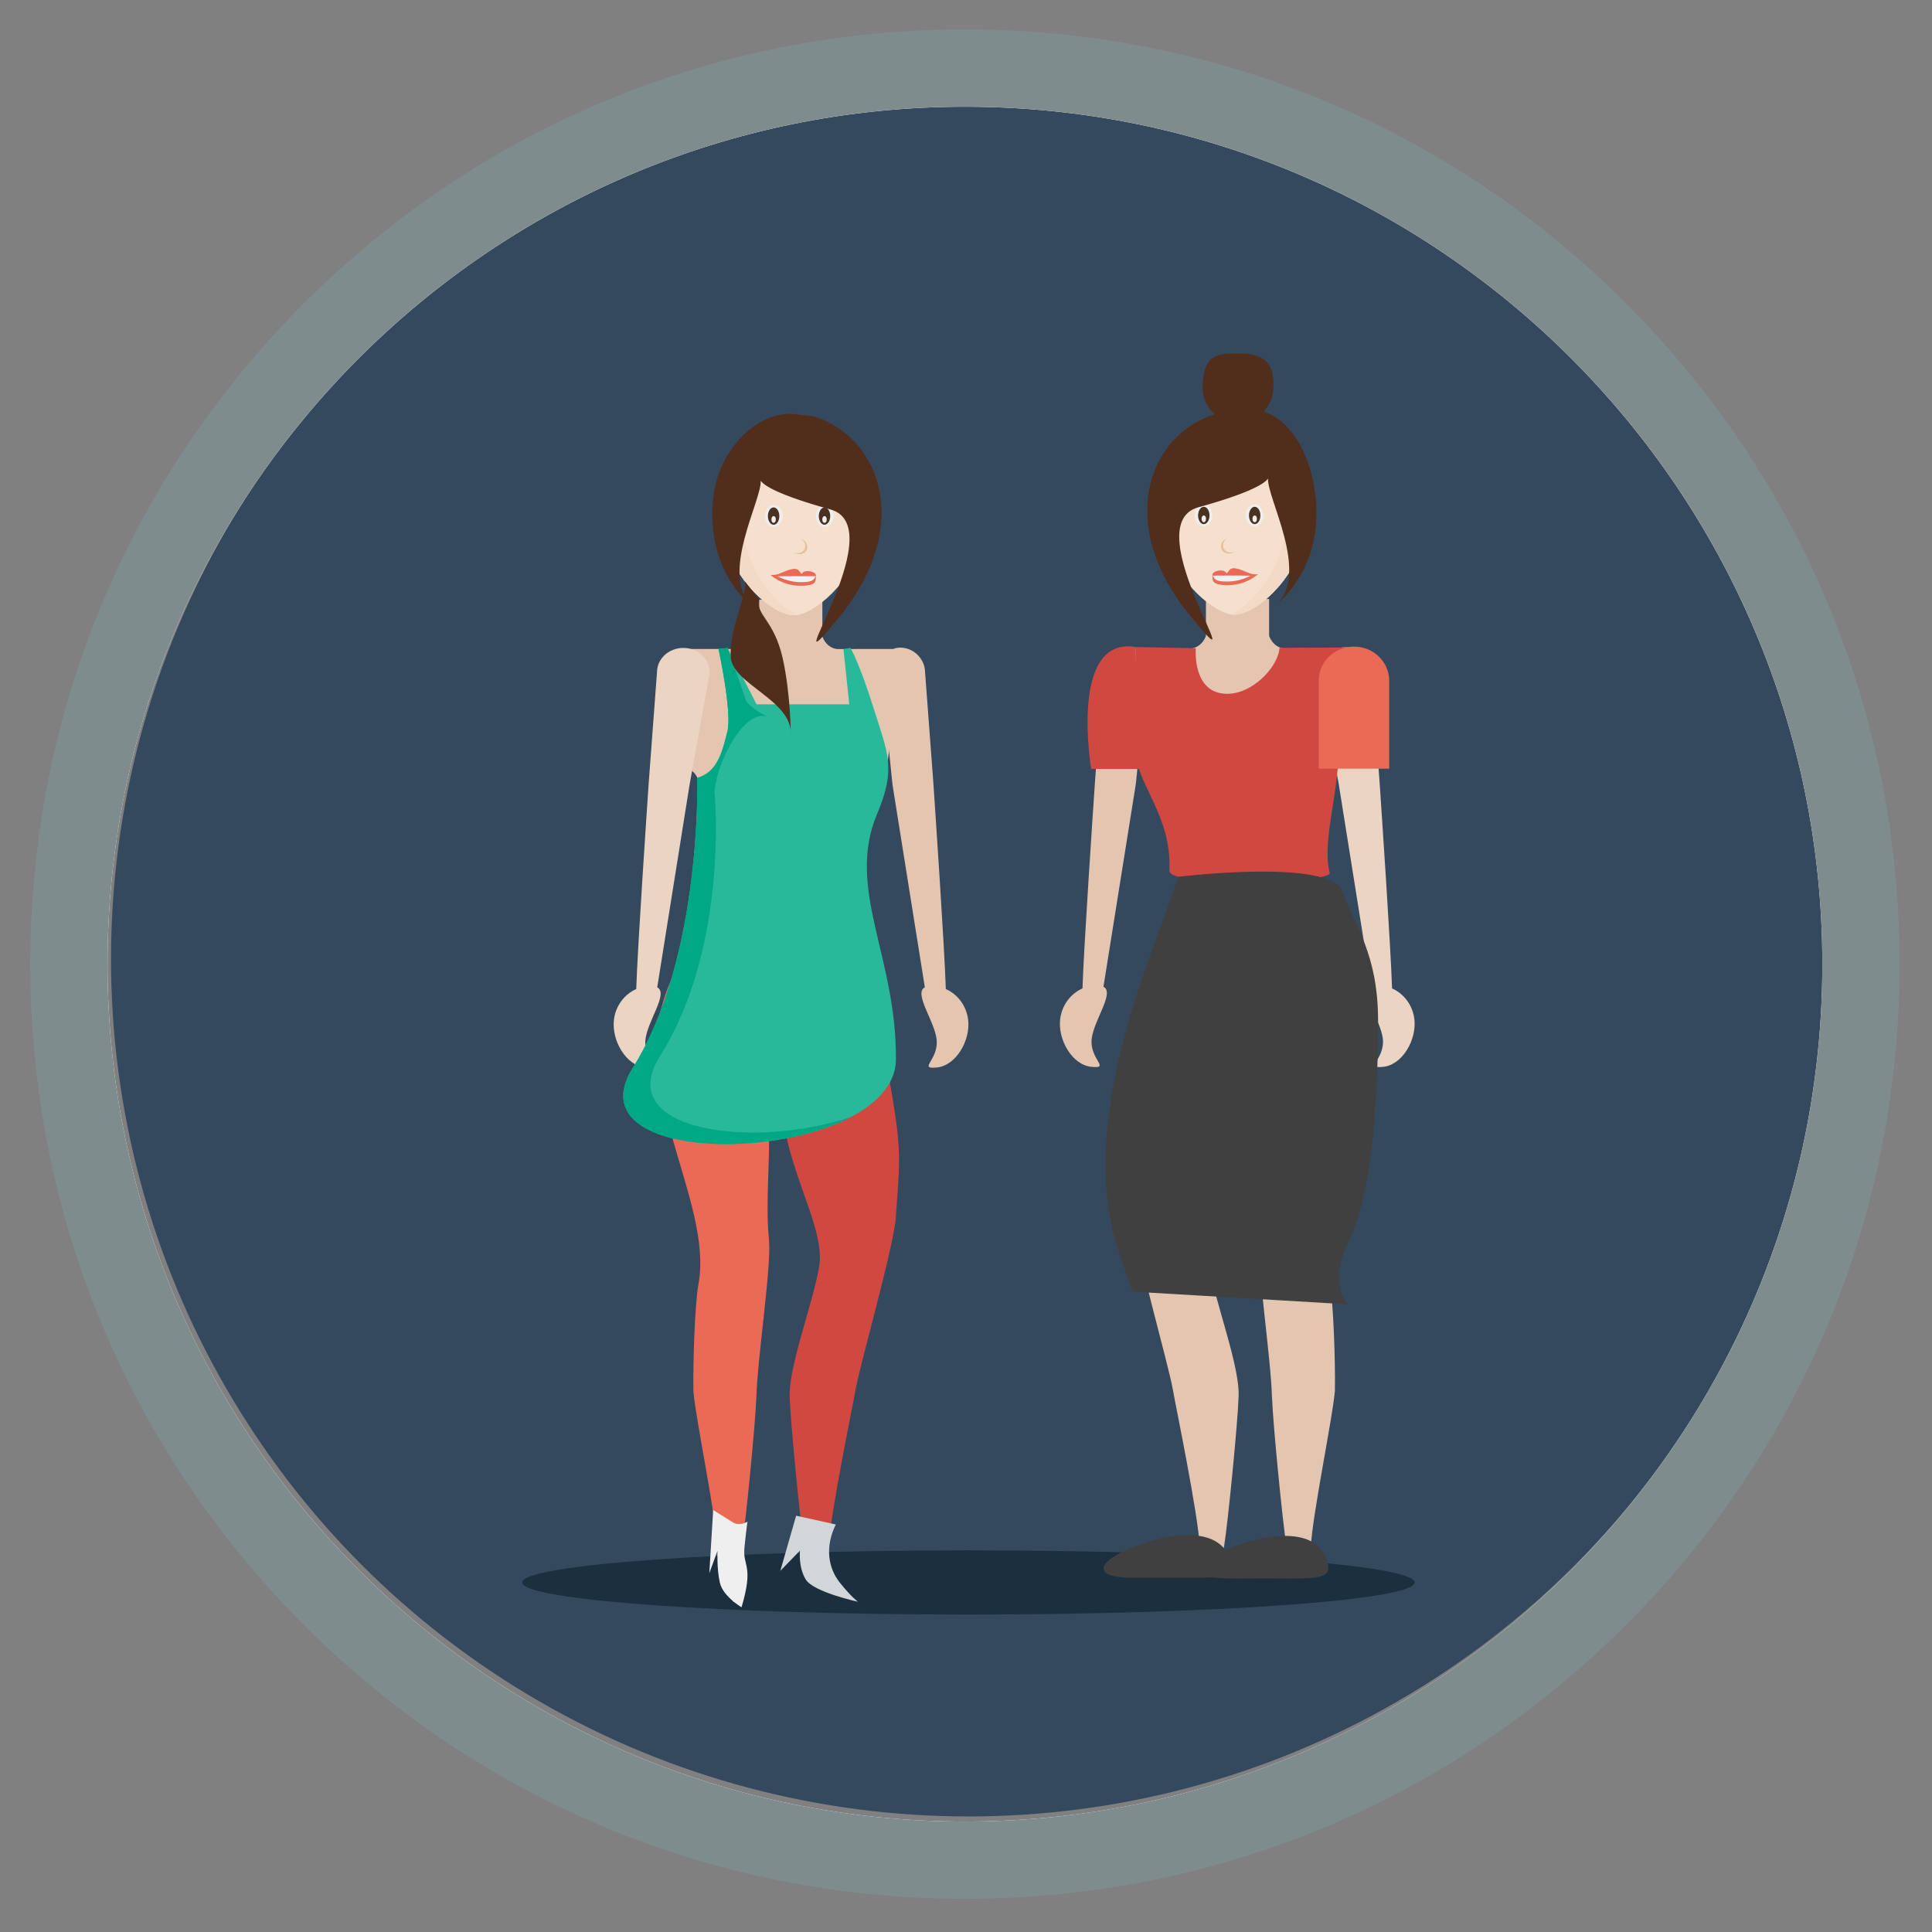 <?xml version="1.0" encoding="utf-8"?>
<!-- Generator: Adobe Illustrator 16.2.0, SVG Export Plug-In . SVG Version: 6.00 Build 0)  -->
<!DOCTYPE svg PUBLIC "-//W3C//DTD SVG 1.1//EN" "http://www.w3.org/Graphics/SVG/1.1/DTD/svg11.dtd">
<svg version="1.1" id="Layer_1" xmlns="http://www.w3.org/2000/svg" xmlns:xlink="http://www.w3.org/1999/xlink" x="0px" y="0px"
	 width="500px" height="500px" viewBox="0 0 500 500" enable-background="new 0 0 500 500" xml:space="preserve">
<rect x="0" y="0" width="500" height="500" fill="#808080" stroke="none"/>
<circle fill="#35495E" cx="250.625" cy="248.203" r="221.895"/>
<path fill="#1C2F3F" d="M366.111,409.536c0,4.586-51.707,8.305-115.489,8.305c-63.778,0-115.484-3.719-115.484-8.305
	s51.706-8.305,115.484-8.305C314.404,401.231,366.111,404.95,366.111,409.536z"/>
<g id="Layer_2">
</g>
<g id="Layer_3">
</g>
<g>
	<path fill="#FFFFFF" d="M249.72,17.62c-128.07,0-231.89,103.82-231.89,231.9c0,128.07,103.82,231.89,231.89,231.89
		c128.08,0,231.9-103.82,231.9-231.89C481.62,121.44,377.8,17.62,249.72,17.62z M249.72,471.41
		c-122.35,0-221.89-99.54-221.89-221.89c0-122.36,99.54-221.9,221.89-221.9c122.36,0,221.9,99.54,221.9,221.9
		C471.62,371.87,372.08,471.41,249.72,471.41z"/>
	<path fill="none" d="M471.62,249.52c0,122.35-99.54,221.89-221.9,221.89c-122.35,0-221.89-99.54-221.89-221.89
		c0-122.36,99.54-221.9,221.89-221.9C372.08,27.62,471.62,127.16,471.62,249.52z"/>
	<path fill="#7F8C8D" d="M420.77,78.47C375.08,32.78,314.34,7.62,249.72,7.62c-64.61,0-125.35,25.16-171.04,70.85
		C32.99,124.16,7.83,184.9,7.83,249.52c0,64.61,25.16,125.36,70.85,171.04c45.69,45.69,106.43,70.851,171.04,70.851
		c64.62,0,125.36-25.16,171.049-70.851c45.69-45.68,70.851-106.43,70.851-171.04C491.62,184.9,466.46,124.16,420.77,78.47z
		 M249.72,471.41c-122.35,0-221.89-99.54-221.89-221.89c0-122.36,99.54-221.9,221.89-221.9c122.36,0,221.9,99.54,221.9,221.9
		C471.62,371.87,372.08,471.41,249.72,471.41z"/>
</g>
<path fill="#D0D2D3" d="M283.276,321.615"/>
<path fill="#D0D2D3" d="M282.979,321.617"/>
<path fill="#E4C6B0" d="M274.365,263.797c0.423-3.664,2.736-6.656,5.783-7.994c0.33-10.572,2.789-46.921,3.204-53.029
	c0.008-0.288,0.024-0.582,0.061-0.881l2.159-28.819c0.41-3.419,3.822-6.251,7.502-5.512c1.262,0.253,4.231,3.141,3.821,6.562
	l-2.952,28.828c-0.035,0.295-0.084,0.576-0.138,0.858l-8.229,51.549c2.979,1.516-2.482,8.609-3.045,13.471
	c-0.611,5.295,4.969,7.756-0.051,7.27C277.465,275.611,273.753,269.09,274.365,263.797z"/>
<path fill="#E4C6B0" d="M347.479,167.815h-10.342l-4.419,0.043c-1.917,0-3.563-1.349-4.272-3.272v-9.568h-8.105h-0.139h-8.105v9.568
	c-0.71,1.923-2.354,3.272-4.271,3.272l-4.42-0.043h-10.342c0,20.161,12.139,32.851,27.139,32.927l0.069,15.381
	c0.023,0-0.022-15.38,0-15.38c0.023,0-0.019,11.38,0.005,11.38l0.064-11.381C335.341,200.667,347.479,187.977,347.479,167.815z"/>
<path fill="#E4C6B0" d="M293.063,167.815c1.199,10.43,0.592,29.975,3.833,33.642s8.241,20.667,8.241,23.667
	s37.049,1.333,37.049,1.333s-1.336-23.795,3.641-27.064l1.652-31.577H293.063z"/>
<path fill="#F5E0CD" d="M338.149,130.125c-0.059,0-0.118,0.007-0.173,0.017c-1.244-12.416-9.052-21.987-18.5-21.987
	c-9.449,0-17.256,9.571-18.5,21.987c-0.057-0.01-0.115-0.017-0.174-0.017c-1.121,0-2.029,2.056-2.029,4.592
	c0,2.54,0.908,4.595,2.029,4.595c0.224,0,0.439-0.083,0.641-0.234c2.666,11.438,13.002,20.002,18.033,20.002
	c5.248,0,15.419-8.56,18.043-19.995c0.198,0.145,0.409,0.227,0.63,0.227c1.12,0,2.03-2.055,2.03-4.595
	C340.18,132.182,339.27,130.125,338.149,130.125z"/>
<g>
	<ellipse fill="#EFEEEE" cx="311.479" cy="133.375" rx="2.283" ry="2.834"/>
	<ellipse fill="#4A3222" cx="311.541" cy="133.402" rx="1.48" ry="2.246"/>
	<ellipse fill="#EFEEEE" cx="311.54" cy="134.277" rx="0.577" ry="0.875"/>
</g>
<g>
	<ellipse fill="#EFEEEE" cx="324.651" cy="133.375" rx="2.282" ry="2.834"/>
	<ellipse fill="#4A3222" cx="324.713" cy="133.402" rx="1.48" ry="2.246"/>
	<ellipse fill="#EFEEEE" cx="324.712" cy="134.277" rx="0.578" ry="0.875"/>
</g>
<path fill="#EA6A56" d="M313.762,148.851c-0.08-1.093,2.523-1.61,3.352-0.863c0.828,0.748,0.039,0.69,0.631,0.058
	c0.591-0.633,0.67-1.898,5.102,0.106c1.589,0.719,2.98,0.469,2.902,0.354c-0.08-0.115-2.879,2.933-8.004,2.933
	C313.328,151.438,313.85,150.057,313.762,148.851z"/>
<path fill="#E9BE9A" d="M316.731,141.975c-0.478-0.909-0.079-2.073,0.884-2.725c-0.092,0.037-0.188,0.079-0.277,0.126
	c-1.152,0.605-1.664,1.894-1.145,2.881c0.518,0.987,1.871,1.297,3.023,0.692c0.09-0.048,0.178-0.102,0.26-0.158
	C318.396,143.217,317.209,142.884,316.731,141.975z"/>
<path fill="#F2DAC6" d="M338.149,130.125c-0.059,0-0.118,0.007-0.173,0.017c-0.977-9.737-5.988-17.719-12.661-20.715
	c4.858,5.573,7.881,13.384,7.881,22.036c0,12.11-5.92,22.579-14.511,27.553c0.276,0.041,0.541,0.064,0.791,0.064
	c5.248,0,15.419-8.56,18.043-19.995c0.198,0.145,0.409,0.227,0.63,0.227c1.12,0,2.03-2.055,2.03-4.595
	C340.18,132.182,339.27,130.125,338.149,130.125z"/>
<path fill="#512E1B" d="M340.18,126.4c-1.461-9.196-6.006-17.538-13.124-19.877c1.479-1.601,2.401-3.734,2.505-6.076
	c0.352-7.977-4.1-8.979-9.158-8.979c-5.057,0-9.157,0-9.157,8.979c0,2.689,1.206,5.1,3.114,6.745
	c-17.588,5.685-25.498,28.846-6.393,52.127c18.484,22.529-14.671-23.369,2.143-28.028c13.957-3.866,17.303-6.314,18.049-7.443
	c-0.266,5.08,10.626,24.049,2.428,32.356C330.586,156.204,343.387,146.577,340.18,126.4z"/>
<path fill="#ECD4C3" d="M366.045,263.797c-0.424-3.662-2.736-6.654-5.781-7.992c-0.33-10.575-2.789-46.921-3.205-53.031
	c-0.008-0.29-0.025-0.582-0.063-0.882l-2.156-28.821c-0.41-3.417-3.768-5.886-7.504-5.51c-3.732,0.377-6.426,3.452-6.016,6.873
	l5.148,28.52c0.033,0.292,0.084,0.577,0.137,0.856l8.23,51.551c-2.979,1.516,2.48,8.609,3.043,13.471
	c0.611,5.293-4.969,7.754,0.051,7.27C362.947,275.611,366.656,269.09,366.045,263.797z"/>
<path fill="#E4C6B0" d="M322.936,278.551l-23.805-22.488c-8.164,42.352-7.387,39.24-6.02,59.061
	c0.5,7.25,9.326,38.166,10.416,44.469c0.762,4.406,6.609,32.531,6.942,40.531c0,0,5.333,6,6.333,0s3.579-32.607,3.734-38.473
	c0.479-7.609-5.73-23.627-7.57-33.748C310.875,316.391,323.814,300.262,322.936,278.551z"/>
<path fill="#E4C6B0" d="M344.158,332.164c-4.014-21.951,19.31-51.656,7.201-78.373l-25.287,24.76
	c-0.881,21.711,0.947,30.592-0.162,42.24c-0.657,6.895,3.023,30.553,3.277,40.969c0.007,0,0.014,0,0.02,0
	c0.182,6.061,2.736,32.396,3.73,38.363c1,6,6.333,0,6.333,0c0.317-7.607,5.642-33.482,6.163-39.846
	c0.01-0.002,0.019-0.002,0.027-0.004c0.006-0.211,0.006-0.424,0.01-0.637c0.002-0.064,0.008-0.141,0.008-0.197h-0.004
	C345.585,353.32,345.162,337.652,344.158,332.164z"/>
<path fill="#F1F1F2" d="M313.809,148.971c1.758,0.014,6.194-0.072,8.159-0.007c2.282,0.076,1.766,0,1.766,0
	s-2.563,1.389-5.339,1.514c-1.603,0.072-2.806-0.037-3.464-0.313C314.262,149.885,313.809,148.971,313.809,148.971z"/>
<path fill="#D14841" d="M348.909,167.559l-17.776,0.091l0,0c-0.281,4.928-7.225,12.385-14.236,11.885
	c-6.281-0.448-7.668-6.868-7.432-11.773l-15.598-0.317c0,0,0.046,8.1,0,26.605c-0.021,8.625,9.414,16.772,8.779,31.236
	c-0.206,4.69,42.22,3.154,41.5,0.625c-2.289-8.047,2.957-22.913,2.126-32.958S348.909,167.559,348.909,167.559z"/>
<path fill="#404041" d="M304.887,226.918c-4.74,15.866-25.296,58.38-16.74,92.367c1.066,4.236,4.916,14.986,4.916,14.986
	l55.847,3.289c0,0-5.237-5.113,0-15.945c5.237-10.83,7.697-29.758,7.737-57.33c0.025-17.5-6.118-24.767-9.168-33.5
	S304.887,226.918,304.887,226.918z"/>
<path fill="#404041" d="M318.686,405.826c0,3.035-7.402,2.461-16.534,2.461s-16.535,0.574-16.535-2.461
	c0-3.037,12.775-8.535,21.907-8.535S318.686,402.789,318.686,405.826z"/>
<path fill="#404041" d="M343.782,406.027c0,3.037-7.402,2.461-16.534,2.461s-16.535,0.576-16.535-2.461
	c0-3.035,12.775-8.533,21.907-8.533S343.782,402.992,343.782,406.027z"/>
<path fill="#D14841" d="M293.867,167.444l0.892,31.552h-12.362C282.396,198.996,276.588,164.603,293.867,167.444z"/>
<path fill="#EB6A56" d="M341.278,198.934v-22.759c0-4.88,4.085-8.837,9.125-8.837l0,0c5.04,0,9.125,3.957,9.125,8.837v22.759"/>
<g>
	<path fill="#D0D2D3" d="M241.647,321.777"/>
	<path fill="#D0D2D3" d="M241.945,321.778"/>
	<g>
		<path fill="#E4C6B0" d="M250.559,263.959c-0.423-3.664-2.736-6.656-5.783-7.994c-0.33-10.572-2.789-46.922-3.204-53.029
			c-0.008-0.288-0.024-0.582-0.061-0.881l-2.159-28.819c-0.41-3.419-3.822-6.251-7.502-5.512c-1.262,0.253-4.231,3.141-3.821,6.562
			l2.952,28.828c0.035,0.295,0.084,0.576,0.138,0.858l8.229,51.55c-2.979,1.516,2.482,8.609,3.045,13.471
			c0.611,5.295-4.969,7.756,0.051,7.27C247.459,275.773,251.171,269.252,250.559,263.959z"/>
		<path fill="#E4C6B0" d="M177.445,167.977h10.342l4.419,0.043c1.917,0,3.563-1.349,4.272-3.272v-9.568h8.105h0.139h8.105v9.568
			c0.71,1.923,2.354,3.272,4.271,3.272l4.42-0.043h10.342c0,20.161-12.139,32.851-27.139,32.927l-0.069,15.381
			c-0.023,0,0.022-15.38,0-15.38c-0.023,0,0.019,11.38-0.005,11.38l-0.064-11.381C189.583,200.828,177.445,188.138,177.445,167.977z
			"/>
		<path fill="#E4C6B0" d="M231.861,167.977c-1.199,10.43-0.592,29.975-3.833,33.642s-8.241,20.667-8.241,23.667
			s-37.049,1.333-37.049,1.333s1.336-23.795-3.641-27.064l-1.652-31.577H231.861z"/>
		<path fill="#F5E0CD" d="M186.774,130.287c0.059,0,0.118,0.007,0.173,0.017c1.244-12.416,9.052-21.987,18.5-21.987
			c9.449,0,17.256,9.571,18.5,21.987c0.057-0.01,0.115-0.017,0.174-0.017c1.121,0,2.029,2.056,2.029,4.592
			c0,2.54-0.908,4.595-2.029,4.595c-0.224,0-0.439-0.083-0.641-0.234c-2.666,11.438-13.002,20.002-18.033,20.002
			c-5.248,0-15.419-8.56-18.043-19.995c-0.198,0.145-0.409,0.227-0.63,0.227c-1.12,0-2.03-2.055-2.03-4.595
			C184.744,132.343,185.654,130.287,186.774,130.287z"/>
		<g>
			<ellipse fill="#EFEEEE" cx="213.445" cy="133.537" rx="2.283" ry="2.834"/>
			<ellipse fill="#4A3222" cx="213.383" cy="133.563" rx="1.48" ry="2.246"/>
			<ellipse fill="#EFEEEE" cx="213.384" cy="134.438" rx="0.577" ry="0.875"/>
		</g>
		<g>
			<ellipse fill="#EFEEEE" cx="200.272" cy="133.537" rx="2.282" ry="2.834"/>
			<ellipse fill="#4A3222" cx="200.211" cy="133.563" rx="1.48" ry="2.246"/>
			<ellipse fill="#EFEEEE" cx="200.211" cy="134.438" rx="0.578" ry="0.875"/>
		</g>
		<path fill="#EA6A56" d="M211.162,149.012c0.08-1.093-2.523-1.61-3.352-0.863c-0.828,0.748-0.039,0.69-0.631,0.058
			c-0.591-0.633-0.67-1.898-5.102,0.106c-1.589,0.719-2.98,0.469-2.902,0.354c0.08-0.115,2.879,2.933,8.004,2.933
			C211.596,151.6,211.074,150.218,211.162,149.012z"/>
		<path fill="#E9BE9A" d="M208.192,142.136c0.478-0.909,0.079-2.073-0.884-2.725c0.092,0.037,0.188,0.079,0.277,0.126
			c1.152,0.605,1.664,1.894,1.145,2.881c-0.518,0.987-1.871,1.297-3.023,0.692c-0.09-0.048-0.178-0.102-0.26-0.158
			C206.528,143.378,207.715,143.045,208.192,142.136z"/>
		<path fill="#F2DAC6" d="M186.774,130.287c0.059,0,0.118,0.007,0.173,0.017c0.977-9.737,5.988-17.719,12.661-20.715
			c-4.858,5.573-7.881,13.384-7.881,22.036c0,12.11,5.92,22.579,14.511,27.553c-0.276,0.041-0.541,0.064-0.791,0.064
			c-5.248,0-15.419-8.56-18.043-19.995c-0.198,0.145-0.409,0.227-0.63,0.227c-1.12,0-2.03-2.055-2.03-4.595
			C184.744,132.343,185.654,130.287,186.774,130.287z"/>
		<path fill="#512E1B" d="M210.674,107.751c17.588,5.685,25.498,28.846,6.393,52.127c-18.484,22.529,14.671-23.369-2.143-28.028
			c-13.957-3.866-17.303-6.314-18.049-7.443c0.266,5.08-10.626,24.049-2.428,32.356c0,0-12.801-9.627-9.594-29.804
			c1.461-9.196,9.479-19.877,19.799-19.877"/>
		<path fill="#ECD4C3" d="M158.879,263.959c0.424-3.662,2.736-6.654,5.781-7.992c0.33-10.575,2.789-46.922,3.205-53.031
			c0.008-0.29,0.025-0.582,0.063-0.882l2.156-28.821c0.41-3.417,3.768-5.886,7.504-5.51c3.732,0.377,6.426,3.452,6.016,6.873
			l-5.148,28.52c-0.033,0.292-0.084,0.577-0.137,0.856l-8.23,51.552c2.979,1.516-2.48,8.609-3.043,13.471
			c-0.611,5.293,4.969,7.754-0.051,7.27C161.977,275.773,158.268,269.252,158.879,263.959z"/>
		<path fill="#D14841" d="M201.988,278.713l23.805-22.488c8.164,42.352,7.387,39.24,6.02,59.061
			c-0.5,7.25-9.326,38.166-10.416,44.469c-0.762,4.406-6.609,32.531-6.942,40.531c0,0-5.333,6-6.333,0s-3.579-32.607-3.734-38.473
			c-0.479-7.609,5.73-23.627,7.57-33.748C214.049,316.553,201.109,300.424,201.988,278.713z"/>
		<path fill="#EB6A56" d="M180.766,332.326c4.014-21.951-19.31-51.656-7.201-78.373l25.287,24.76
			c0.881,21.711-0.947,30.592,0.162,42.24c0.657,6.895-3.023,30.553-3.277,40.969c-0.007,0-0.014,0-0.02,0
			c-0.182,6.061-2.736,32.396-3.73,38.363c-1,6-6.333,0-6.333,0c-0.317-7.607-5.642-33.482-6.163-39.846
			c-0.01-0.002-0.019-0.002-0.027-0.004c-0.006-0.211-0.006-0.424-0.01-0.637c-0.002-0.064-0.008-0.141-0.008-0.197h0.004
			C179.339,353.482,179.762,337.814,180.766,332.326z"/>
		<path fill="#27B99A" d="M220.121,167.686l-1.834,0.291l1.5,14.308h-23.977l-7.51-14.6l-2.347,0.292c0,0,3.548,16.37,2.296,21.308
			c-1.227,4.833-2.463,10.622-7.796,12c0,0,1.333,46.408-16.667,75.037c-18,28.631,67.814,24.629,68.074-2.037
			s-13.066-44.296-4.84-63.705c4.969-11.722,2.729-15.658-0.938-27.325S220.121,167.686,220.121,167.686z"/>
		<path fill="#D1D6D8" d="M216.311,394.535c-2.856,5.75-1.979,11.25,1,15c2.977,3.75,4.727,5,4.727,5s-11.5-2.5-13.5-5.75
			s-1.5-7.5-1.5-7.5l-5.092,5.25l4.092-14.27L216.311,394.535z"/>
		<path fill="#F0EFEF" d="M183.57,407.135l1.002-16.34l4.963,3.113c1.881,1.238,3.912-0.115,3.912-0.115s-0.285,1.768-0.785,6.729
			c-0.5,4.959,2.5,4.408-0.75,15.432c0,0-0.711-0.412-1.629-1.121l-0.643-0.441l-0.015-0.092c-1.353-1.146-2.881-2.797-3.318-4.684
			c-0.83-3.582-0.623-8.268-0.623-8.268L183.57,407.135z"/>
		<g>
			<path fill="#00A885" d="M163.787,276.322c18-28.629,16.667-75.037,16.667-75.037c5.333-1.378,6.569-7.167,7.796-12
				c1.252-4.938-2.296-21.308-2.296-21.308l2.347-0.292l4.853,13.822c2.144,2.648,6.02,4.226,6.02,4.226
				c-6.28-3.333-13.815,11.796-14.26,19.139c0,0,3.894,39.821-14.106,68.45c-12.541,19.949,25.308,24.051,49.509,15.689
				C197.49,301.057,149.945,298.34,163.787,276.322z"/>
		</g>
	</g>
	<path fill="#F1F1F2" d="M211.115,149.133c-1.758,0.014-6.194-0.072-8.159-0.007c-2.282,0.076-1.766,0-1.766,0
		s2.563,1.389,5.339,1.514c1.603,0.072,2.806-0.037,3.464-0.313C210.662,150.047,211.115,149.133,211.115,149.133z"/>
</g>
<path fill="#512E1B" d="M192.808,150.5c0.692,3-4.106,12.263-3.707,19.465s16.039,11.202,15.552,20.202
	c0,0-0.005-10.476-2.099-19.833c-2.221-9.925-7.063-11.253-6.076-15.153"/>
</svg>
